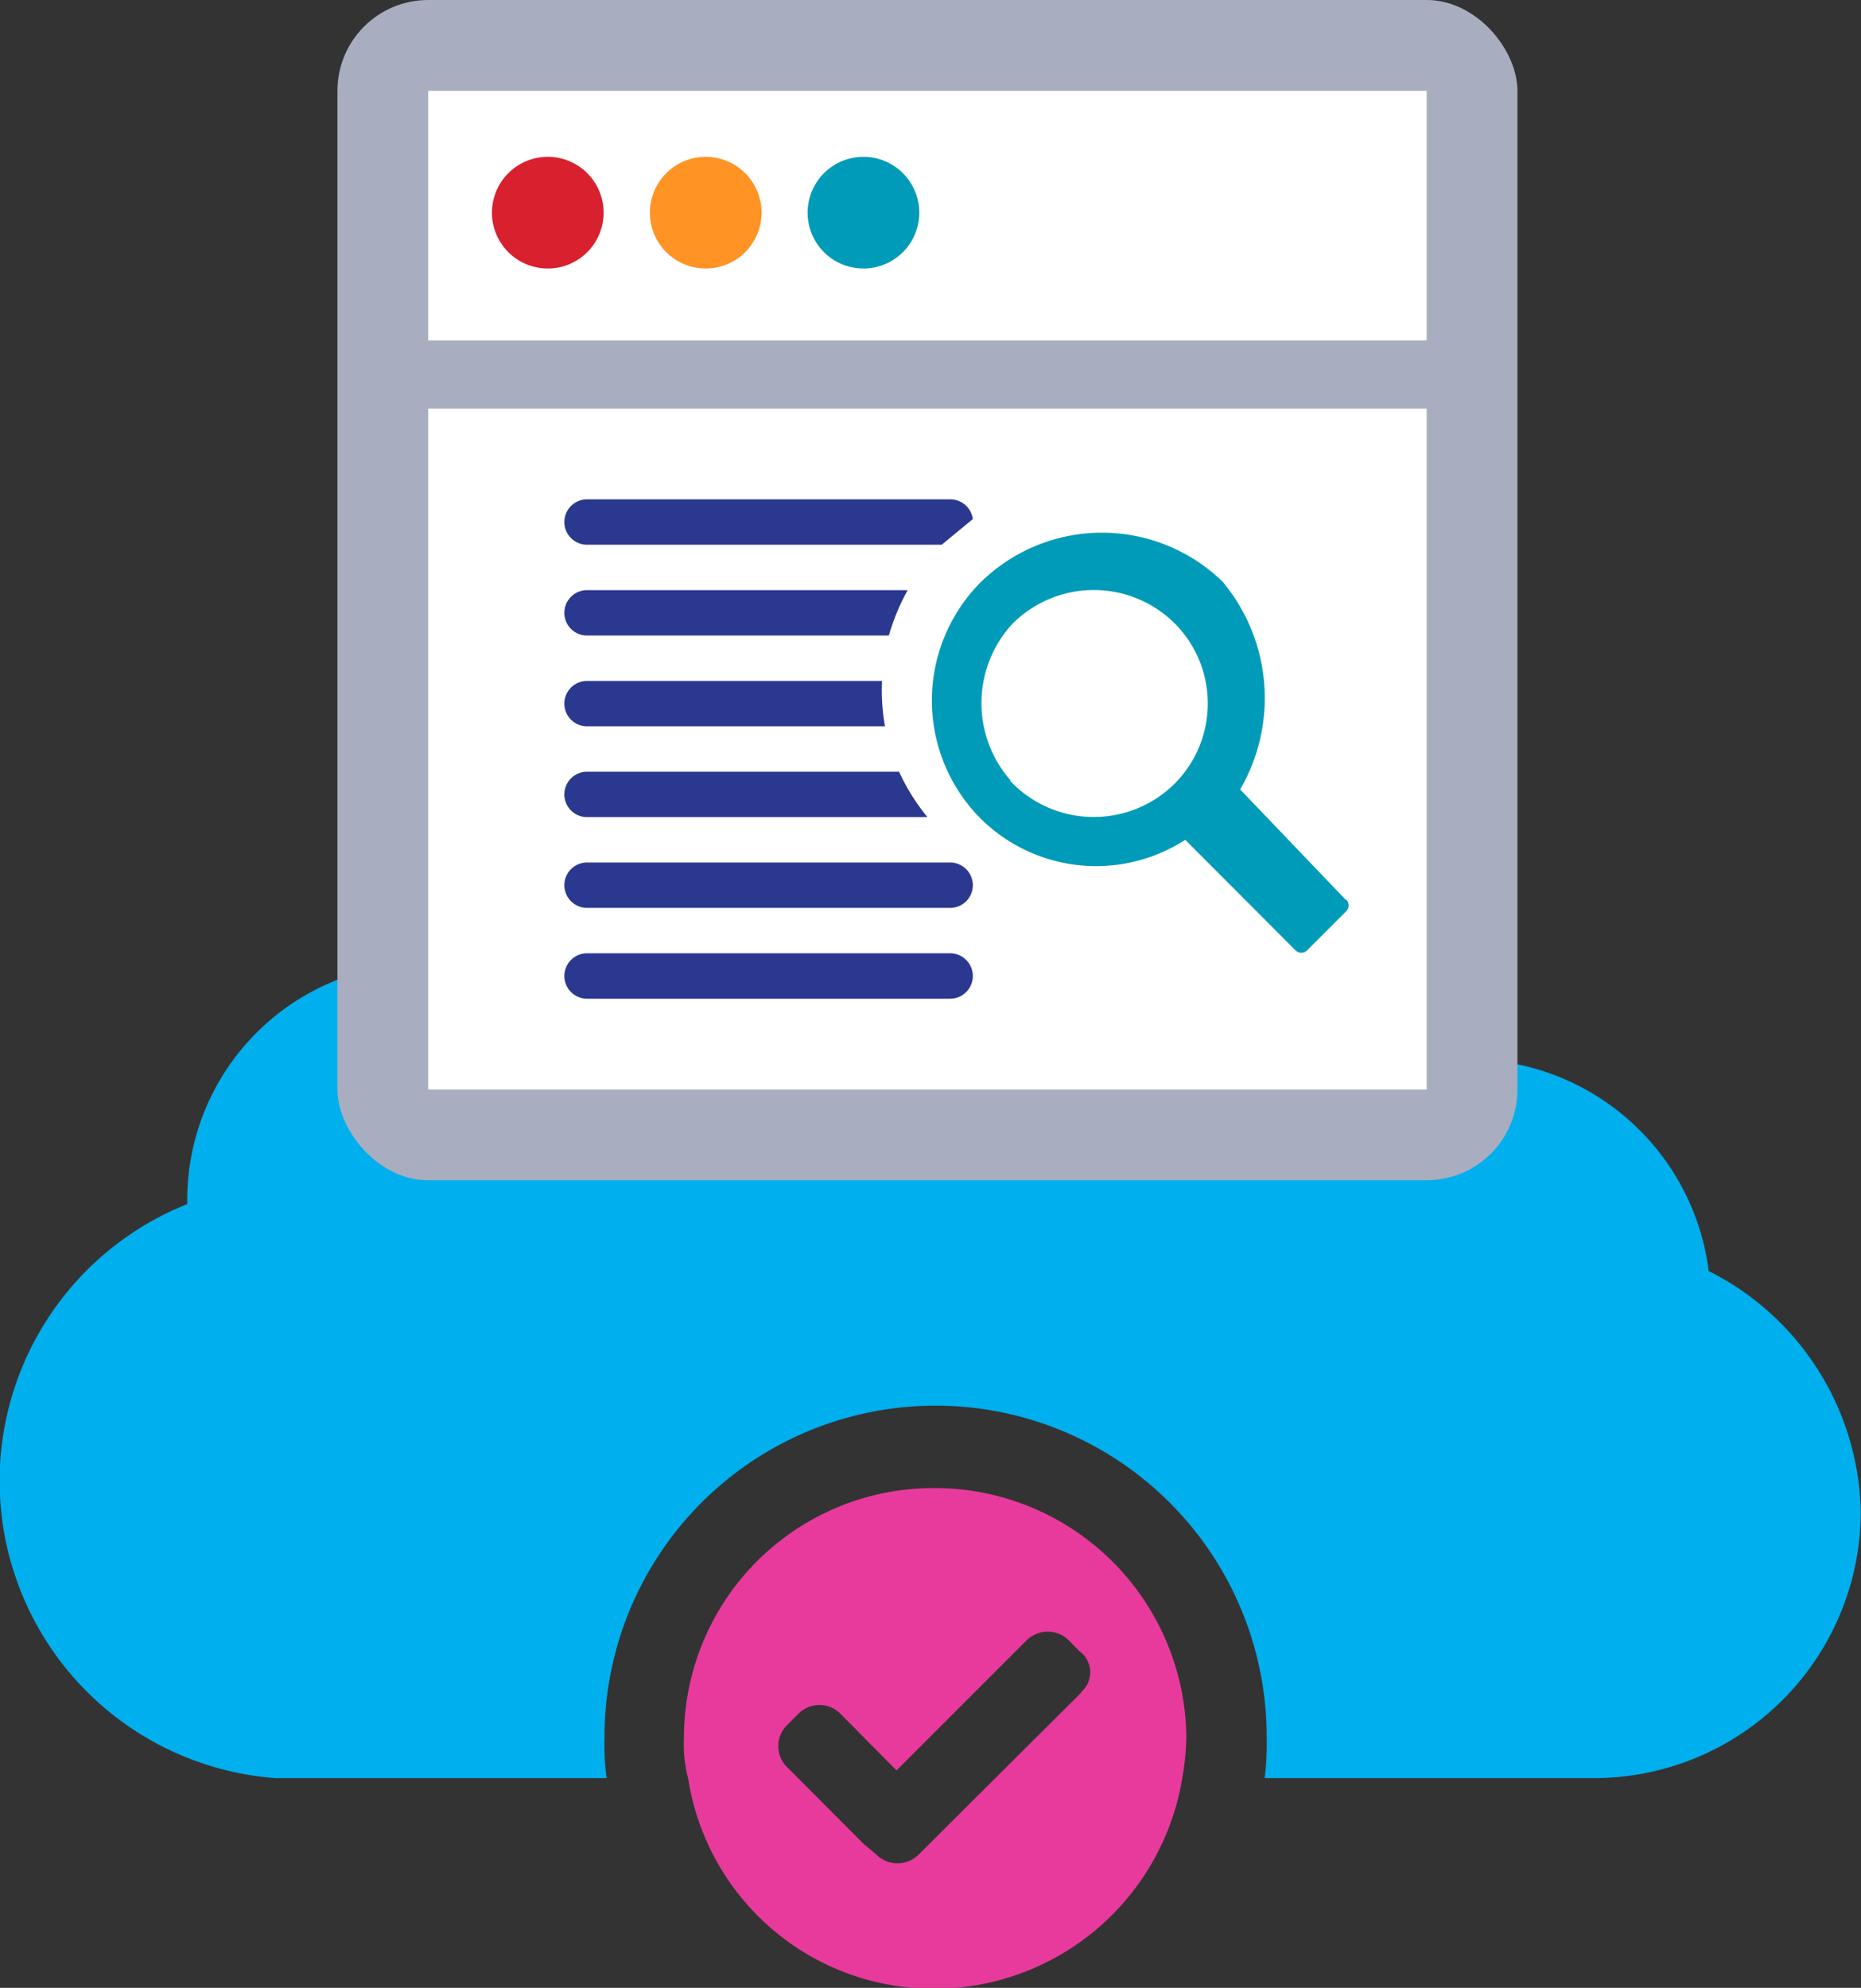 <svg id="Layer_1" data-name="Layer 1" xmlns="http://www.w3.org/2000/svg" viewBox="0 0 82.01 87.58"><rect x="0" y="0" width="82.01" height="87.58" fill="#333333" stroke="none"/><defs><style>.cls-1{fill:#00afed;}.cls-2{fill:#e83a9c;}.cls-3{fill:#a9adc0;}.cls-4{fill:#fff;}.cls-5{fill:#2b388f;}.cls-6{fill:#009bb8;}.cls-7{fill:#d8202f;}.cls-8{fill:#ff9324;}</style></defs><title>icon-research-validation</title><path class="cls-1" d="M75.3,56a10.67,10.67,0,0,0-10.6-9.33A10.79,10.79,0,0,0,58,49a10.68,10.68,0,0,0-5.62-1.63,12.29,12.29,0,0,0-3.62.63,7.9,7.9,0,0,0-7.7-5.89,7.48,7.48,0,0,0-3.54.82A9.29,9.29,0,0,0,29,37.38a9.2,9.2,0,0,0-8.34,5.25,14.86,14.86,0,0,0-2-.18A10.42,10.42,0,0,0,8.25,52.87v.18a13.13,13.13,0,0,0,3.89,25.29H26.73a11.74,11.74,0,0,1-.09-1.82,14.59,14.59,0,0,1,29.18,0,12.33,12.33,0,0,1-.09,1.82h14.5A11.76,11.76,0,0,0,82,66.56,12.14,12.14,0,0,0,75.3,56Z"/><path class="cls-2" d="M41.14,65.56a11,11,0,0,0-11,11,5.94,5.94,0,0,0,.19,1.82,10.94,10.94,0,0,0,10.87,9.24A11.08,11.08,0,0,0,52.1,78.34a11.33,11.33,0,0,0,.18-1.82A11.09,11.09,0,0,0,41.14,65.56Zm6.52,9L40.5,81.69a1.32,1.32,0,0,1-1.9,0l-.54-.45-3.35-3.36a1.3,1.3,0,0,1,0-1.9l.45-.45a1.3,1.3,0,0,1,1.9,0L39.51,78l5.71-5.71a1.32,1.32,0,0,1,1.9,0l.45.46A1.14,1.14,0,0,1,47.66,74.53Z"/><path class="cls-3" d="M58.87,9a2.82,2.82,0,1,1-2.82-2.82A2.82,2.82,0,0,1,58.87,9Z"/><path class="cls-3" d="M47.87,6.18A2.82,2.82,0,1,0,50.69,9a2.82,2.82,0,0,0-2.82-2.82Z"/><path class="cls-3" d="M39.69,6.18A2.82,2.82,0,1,0,42.51,9a2.82,2.82,0,0,0-2.82-2.82Z"/><rect class="cls-3" x="14.87" width="52" height="52" rx="4" ry="4"/><rect class="cls-4" x="18.87" y="4" width="44" height="11"/><rect class="cls-4" x="18.87" y="18" width="44" height="30"/><path class="cls-5" d="M42.87,22.87a1,1,0,0,0-1-.87h-16a1,1,0,0,0,0,2H41.5Z"/><path class="cls-5" d="M40,26a9.48,9.48,0,0,0-.83,2H25.87a1,1,0,0,1,0-2Z"/><path class="cls-5" d="M38.87,30A8.93,8.93,0,0,0,39,32H25.87a1,1,0,0,1,0-2Z"/><path class="cls-3" d="M42.87,31a.11.11,0,0,1,0,.08v-.33A.53.53,0,0,1,42.87,31Z"/><path class="cls-5" d="M40.87,36h-15a1,1,0,0,1,0-2H39.62A9.2,9.2,0,0,0,40.87,36Z"/><path class="cls-5" d="M42.87,39a1,1,0,0,1-1,1h-16a1,1,0,0,1,0-2h16A1,1,0,0,1,42.87,39Z"/><path class="cls-5" d="M42.87,43a1,1,0,0,1-1,1h-16a1,1,0,0,1,0-2h16A1,1,0,0,1,42.87,43Z"/><path class="cls-6" d="M59.31,39.65l-4.66-4.87a8,8,0,0,0-.78-9.16h0a7.63,7.63,0,0,0-10.62,0A7.38,7.38,0,0,0,43.15,36a7.23,7.23,0,0,0,9.08,1l4.86,4.87a.36.36,0,0,0,.51,0h0l1.72-1.72a.36.36,0,0,0,0-.52Z"/><path class="cls-4" d="M44.53,34.38a5.16,5.16,0,0,1,.06-6.87,5.06,5.06,0,0,1,7.12-.1,5,5,0,0,1,.1,7.07,5.06,5.06,0,0,1-7.12.1l-.16-.16Z"/><path class="cls-7" d="M24.15,6.91A2.46,2.46,0,1,0,26.6,9.37a2.46,2.46,0,0,0-2.45-2.46Z"/><path class="cls-8" d="M31.1,6.91a2.46,2.46,0,1,0,2.46,2.46A2.46,2.46,0,0,0,31.1,6.91Z"/><path class="cls-6" d="M38.06,6.91a2.46,2.46,0,1,0,2.45,2.46,2.46,2.46,0,0,0-2.45-2.46Z"/></svg>